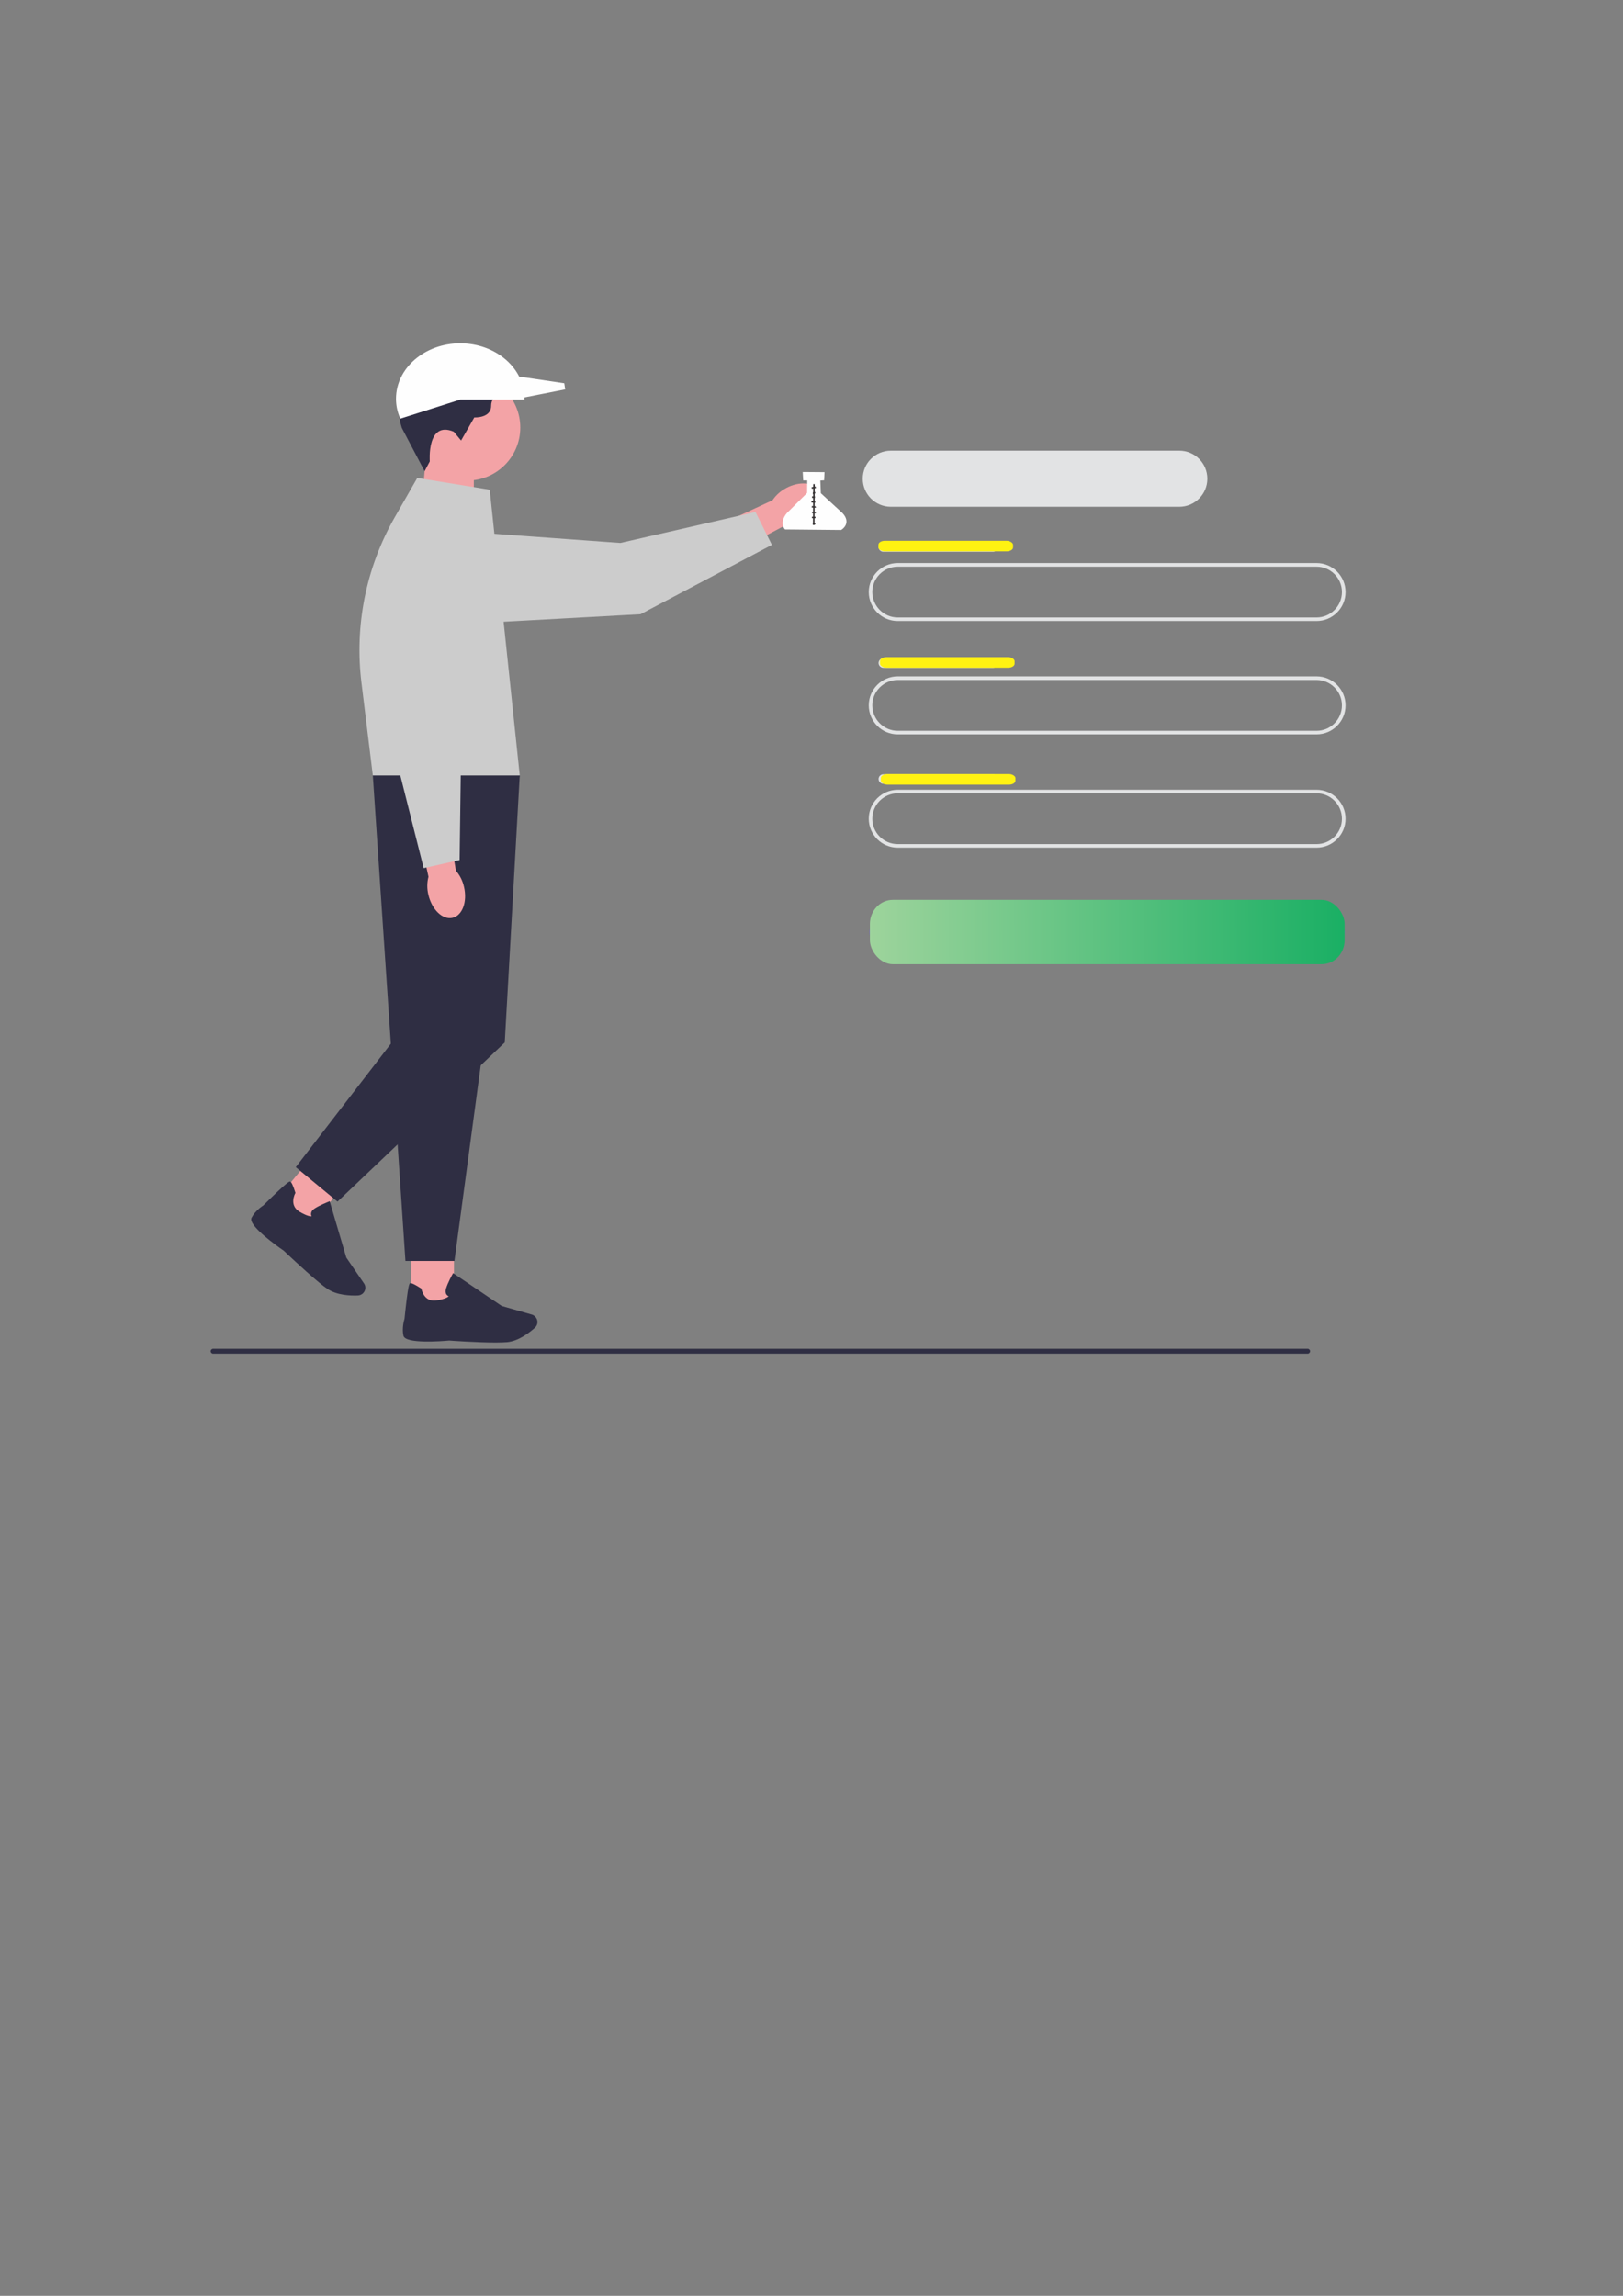 <?xml version="1.0" encoding="UTF-8"?>
<!DOCTYPE svg PUBLIC "-//W3C//DTD SVG 1.1//EN" "http://www.w3.org/Graphics/SVG/1.1/DTD/svg11.dtd">
<!-- Creator: CorelDRAW X8 -->
<svg xmlns="http://www.w3.org/2000/svg" xml:space="preserve" width="210mm" height="297mm" version="1.1" style="shape-rendering:geometricPrecision; text-rendering:geometricPrecision; image-rendering:optimizeQuality; fill-rule:evenodd; clip-rule:evenodd"
viewBox="0 0 21000 29700"
 xmlns:xlink="http://www.w3.org/1999/xlink">
 <rect x="0" y="0" width="21000" height="29700" fill="#808080" stroke="none"/>
 <defs>
  <style type="text/css">
   <![CDATA[
    .str0 {stroke:#FEFEFE;stroke-width:20}
    .str1 {stroke:#373435;stroke-width:20}
    .fil8 {fill:none}
    .fil7 {fill:#FEFEFE}
    .fil3 {fill:#FFF212}
    .fil5 {fill:#2F2E43}
    .fil1 {fill:#6C63FF}
    .fil6 {fill:#CCCCCC}
    .fil0 {fill:#E2E3E4}
    .fil4 {fill:#F3A3A6}
    .fil2 {fill:url(#id0)}
   ]]>
  </style>
  <linearGradient id="id0" gradientUnits="userSpaceOnUse" x1="18600.4" y1="11951.1" x2="10345.4" y2="11997.7">
   <stop offset="0" style="stop-opacity:1; stop-color:#00A859"/>
   <stop offset="1" style="stop-opacity:1; stop-color:#B1D9A4"/>
  </linearGradient>
 </defs>
 <g id="Camada_x0020_1">
  <path class="fil0" d="M17035 8034l-5419 0c-207,0 -375,-168 -375,-375 0,-206 168,-375 375,-375l5419 0c207,0 375,169 375,375 0,207 -168,375 -375,375l0 0zm-5419 -703c-181,0 -329,147 -329,328 0,181 148,329 329,329l5419 0c181,0 328,-148 328,-329 0,-181 -147,-328 -328,-328l-5419 0z"/>
  <path class="fil1" d="M17035 12421l-5419 0c-201,0 -363,-163 -363,-363 0,-201 162,-364 363,-364l5419 0c200,0 363,163 363,364 0,200 -163,363 -363,363l0 0z"/>
  <path class="fil0" d="M15259 6556l-3732 0c-201,0 -364,-163 -364,-363 0,-201 163,-363 364,-363l3732 0c200,0 363,162 363,363 0,200 -163,363 -363,363z"/>
  <path class="fil0" d="M17035 9500l-5419 0c-207,0 -375,-168 -375,-375 0,-206 168,-375 375,-375l5419 0c207,0 375,169 375,375 0,207 -168,375 -375,375l0 0zm-5419 -703c-181,0 -329,147 -329,328 0,181 148,329 329,329l5419 0c181,0 328,-148 328,-329 0,-181 -147,-328 -328,-328l-5419 0z"/>
  <path class="fil0" d="M17035 10966l-5419 0c-207,0 -375,-168 -375,-374 0,-207 168,-375 375,-375l5419 0c207,0 375,168 375,375 0,206 -168,374 -375,374l0 0zm-5419 -703c-181,0 -329,147 -329,329 0,181 148,328 329,328l5419 0c181,0 328,-147 328,-328 0,-182 -147,-329 -328,-329l-5419 0z"/>
  <path class="fil0" d="M11430 7015l1420 0c34,0 61,27 61,62l0 0c0,33 -27,61 -61,61l-1420 0c-34,0 -62,-27 -62,-61l0 0c0,-34 28,-62 62,-62z"/>
  <path class="fil0" d="M11430 8516l1420 0c34,0 61,27 61,61l0 0c0,34 -27,62 -61,62l-1420 0c-34,0 -62,-28 -62,-62l0 0c0,-33 28,-61 62,-61z"/>
  <path class="fil0" d="M11430 10017l1420 0c34,0 61,27 61,61l0 0c0,34 -27,62 -61,62l-1420 0c-34,0 -62,-28 -62,-62l0 0c0,-34 28,-61 62,-61z"/>
  <rect class="fil2" x="11256" y="11641" width="6142" height="833" rx="297" ry="312"/>
  <rect class="fil3" x="11397" y="10014" width="1742" height="137" rx="84" ry="51"/>
  <rect class="fil3" x="11386" y="8501" width="1742" height="137" rx="84" ry="51"/>
  <rect class="fil3" x="11366" y="6996" width="1742" height="137" rx="84" ry="51"/>
  <polygon class="fil4" points="5443,6707 6131,6933 6131,5943 5507,5943 "/>
  <circle class="fil4" cx="6046" cy="5531" r="686"/>
  <path class="fil5" d="M5872 5585l94 114 171 -299c0,0 218,12 218,-151 0,-162 200,-166 200,-166 0,0 284,-495 -303,-365 0,0 -407,-279 -610,-40 0,0 -621,313 -443,857l295 561 67 -127c0,0 -41,-533 311,-384l0 0z"/>
  <rect class="fil4" x="5320" y="16106" width="554" height="786"/>
  <path class="fil5" d="M5812 17342c-95,9 -569,46 -592,-63 -22,-99 10,-204 14,-218 46,-453 63,-458 73,-461 16,-5 63,17 140,67l5 3 1 5c1,7 35,174 195,148 110,-17 146,-42 158,-53 -10,-5 -21,-12 -30,-25 -11,-18 -14,-42 -6,-71 21,-75 83,-187 86,-191l7 -13 629 425 389 111c30,9 53,30 65,58l0 0c17,39 7,84 -25,113 -71,63 -211,172 -358,186 -40,3 -91,5 -150,5 -243,0 -598,-25 -601,-26l0 0z"/>
  <rect class="fil4" transform="matrix(-0.771 -0.637 0.637 -0.771 4005.95 15871.8)" width="554" height="786"/>
  <path class="fil5" d="M3672 16180c-79,-54 -467,-327 -417,-426 47,-91 138,-151 151,-159 324,-320 340,-313 350,-309 16,7 38,54 65,141l2 5 -3 5c-3,6 -83,156 56,239 96,56 139,61 156,59 -5,-10 -9,-23 -7,-38 2,-22 16,-42 40,-59 64,-44 183,-91 188,-93l13 -5 215 729 228 333c18,25 23,57 14,86l0 0c-13,41 -49,69 -92,71 -95,4 -272,-2 -394,-85 -33,-22 -74,-54 -118,-91 -188,-155 -445,-401 -447,-403l0 0z"/>
  <polygon class="fil5" points="6725,10031 4824,10031 5246,16313 5880,16313 6724,10031 "/>
  <polygon class="fil5" points="6337,10377 6725,10031 6531,13486 4367,15545 3827,15099 5088,13462 "/>
  <path class="fil6" d="M6337 6335l-938 -152 -292 510c-370,647 -521,1398 -430,2139l147 1199 1901 0 -388 -3696 0 0z"/>
  <path id="uuid-99d9dcd2-0d7a-40b6-9a0d-34cb87d0e46e-156" class="fil4" d="M10169 6315c174,-94 364,-78 426,37 61,115 -30,285 -204,380 -69,39 -146,60 -225,61l-740 392 -180 -366 749 -347c45,-67 105,-120 175,-157 0,0 0,0 0,0l-1 0z"/>
  <path class="fil6" d="M9987 7049l-1699 897 -2 0 -1892 104c-290,16 -547,-188 -596,-474 -31,-175 20,-351 139,-482 120,-132 290,-200 467,-188l1623 118 1748 -401 213 426 -1 0z"/>
  <path id="uuid-a4afb0c5-058d-48cc-8cb0-c7ababe8c53e-155" class="fil4" d="M6004 11474c45,193 -22,372 -150,400 -127,28 -266,-106 -311,-298 -19,-77 -19,-157 1,-234l-179 -819 401 -74 133 814c52,61 88,133 105,211 0,0 0,0 0,0l0 0z"/>
  <path class="fil6" d="M5482 11231l-469 -1862 1 -3 347 -1863c53,-286 312,-486 601,-467 177,12 336,103 436,250 100,147 126,328 71,497l-498 1549 -24 1794 -465 105 0 0z"/>
  <path class="fil5" d="M2726 17480c0,18 14,32 32,32l14162 0c17,0 31,-14 31,-32 0,-17 -14,-31 -31,-31l-14162 0c-18,0 -32,14 -32,31l0 0z"/>
  <path class="fil7 str0" d="M5955 5159l822 0c0,-391 -368,-708 -822,-708 -453,0 -821,317 -821,708 0,83 17,166 51,245l770 -245z"/>
  <polygon class="fil7" points="6676,4865 7301,4958 7313,5037 6694,5159 6583,4884 "/>
  <path class="fil7 str0" d="M10455 6205l-2 176 -261 260c-45,48 -81,132 -31,198l720 7c72,-49 87,-124 11,-203l-281 -258 -7 -178 50 -3 4 -86 -261 -2 5 89 53 0z"/>
  <line class="fil8 str1" x1="10529" y1="6792" x2="10532" y2= "6263" />
  <path class="fil8 str1" d="M10503 6314c36,-12 37,-6 52,-11"/>
  <path class="fil8 str1" d="M10517 6380c10,1 20,-6 31,-6"/>
  <path class="fil8 str1" d="M10507 6431c12,0 24,0 38,0"/>
  <path class="fil8 str1" d="M10499 6490c10,3 37,4 49,4"/>
  <path class="fil8 str1" d="M10504 6555c9,2 42,6 49,0"/>
  <path class="fil8 str1" d="M10508 6628c9,3 36,1 48,1"/>
  <path class="fil8 str1" d="M10506 6694c15,0 30,0 45,0"/>
  <path class="fil8 str1" d="M10517 6773c9,3 23,2 32,2"/>
 </g>
</svg>
